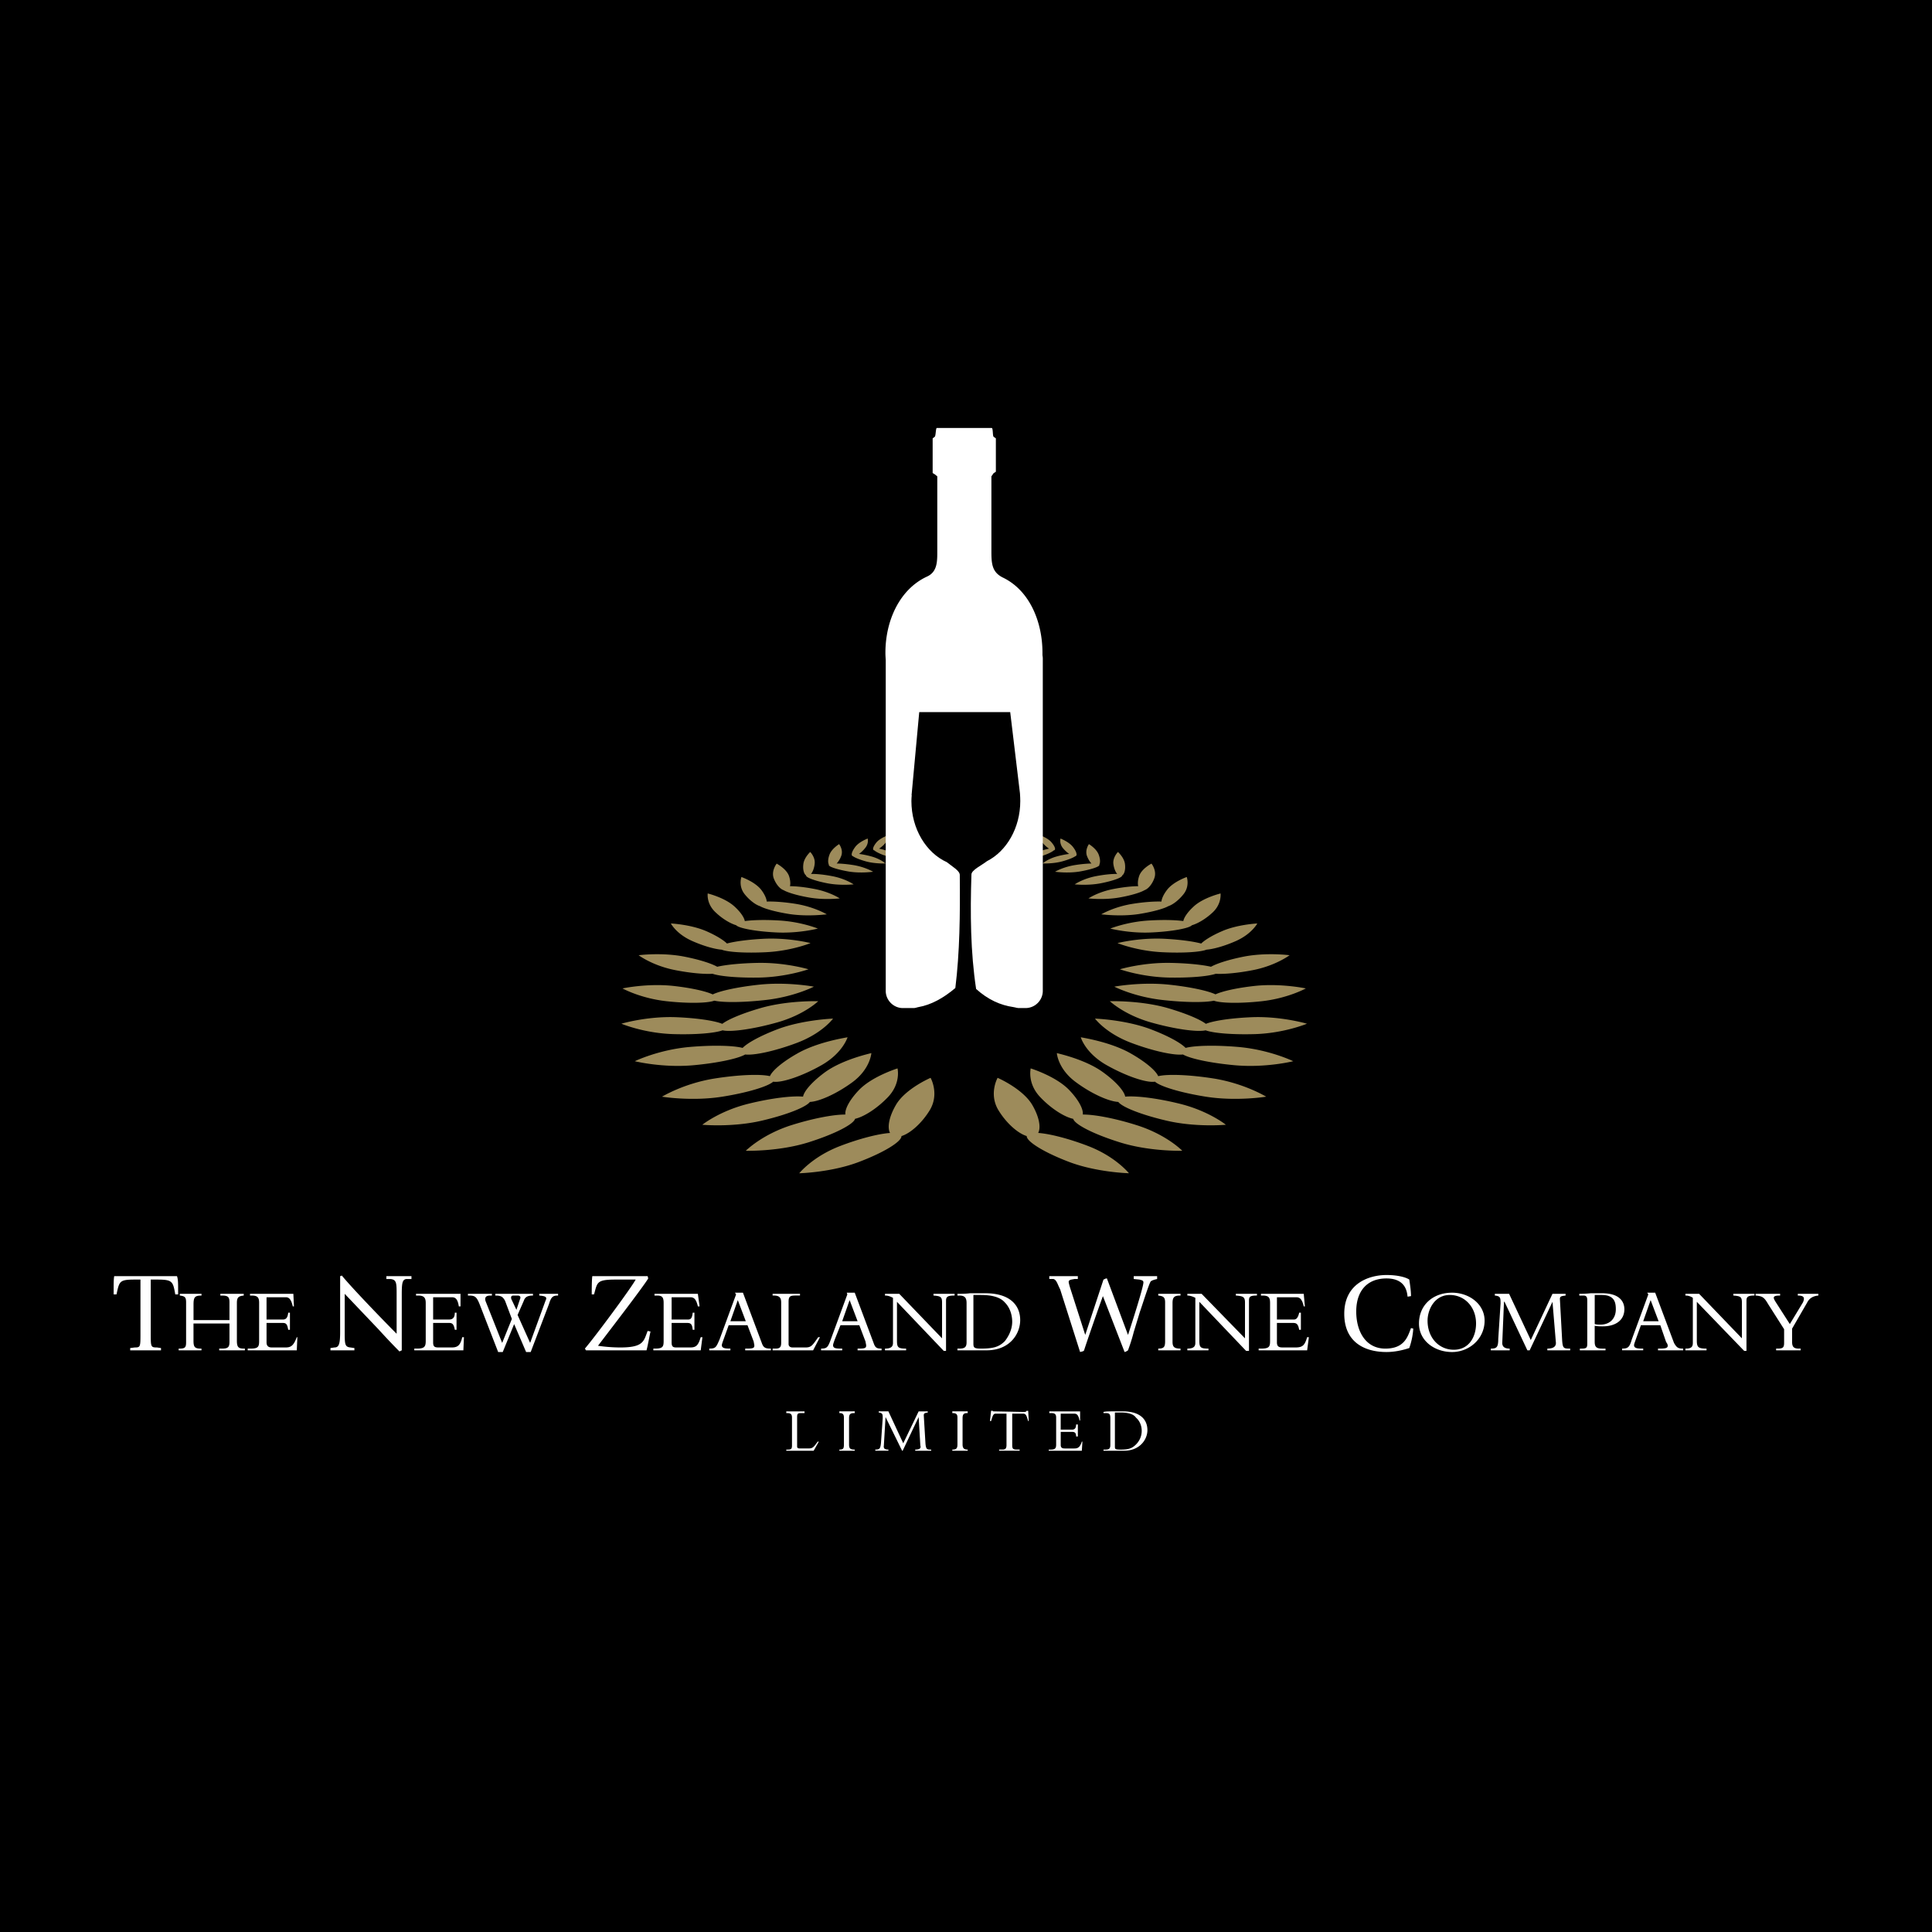 <svg xmlns="http://www.w3.org/2000/svg" width="2500" height="2500" viewBox="0 0 192.756 192.756"><g fill-rule="evenodd" clip-rule="evenodd"><path d="M0 0h192.756v192.756H0V0z"/><path d="M99.531 107.535s-.893 1.576.064 3.199c.779 1.293 1.93 2.328 2.84 2.611-.023.539 1.701 1.615 4.184 2.564 2.785 1.068 6.035 1.146 6.02 1.146 0 .018-1.307-1.656-4.094-2.723-1.926-.738-3.809-1.217-4.965-1.299.295-.555.09-1.639-.609-2.826-.971-1.605-3.44-2.672-3.44-2.672zm-5.685-24.702s-.111.223-.461.398c-.15.075-.301.139-.431.183.14.019.305.049.478.088.415.111.653.318.653.302 0 0-.461.032-.875-.08-.43-.095-.717-.239-.653-.303l.015-.01c.033-.077.213-.209.463-.34.349-.174.811-.238.811-.238zm-1.386.048s-.016.255-.318.494a2.232 2.232 0 0 1-.372.234c.169.023.372.068.579.132.478.127.717.366.717.366s-.51.017-.988-.127c-.336-.09-.594-.195-.689-.272a.048.048 0 0 1-.032-.033c-.011-.017-.011-.032.002-.044.024-.091.153-.246.352-.4.303-.222.749-.35.749-.35zm-1.242.175s.032.287-.271.574c-.13.123-.277.23-.413.307.183.043.399.114.62.203.462.207.637.494.637.494s-.589-.048-1.051-.239c-.478-.191-.765-.414-.653-.478l.017-.009c.036-.109.149-.262.317-.422.304-.271.797-.43.797-.43zm-1.21.159s.016.367-.334.685a2.929 2.929 0 0 1-.55.398c.231.044.518.127.805.239.573.223.812.557.812.557s-.701-.032-1.259-.255c-.399-.14-.696-.302-.806-.417-.159-.058.001-.37.36-.698.367-.317.972-.509.972-.509zm-1.481.144s.096.414-.255.828a2.947 2.947 0 0 1-.571.485c.279.05.632.147.985.279.685.239.987.637.987.637s-.812-.032-1.513-.271c-.441-.164-.782-.341-.932-.476l-.008-.002c-.224-.047-.096-.414.255-.828.367-.397 1.052-.652 1.052-.652zm-1.959.303s.144.494-.271.972a3.067 3.067 0 0 1-.592.562c.344.042.777.127 1.229.25.923.255 1.417.701 1.417.701s-1.036.048-1.959-.207c-.603-.167-1.077-.36-1.293-.514a.156.156 0 0 1-.116-.114c-.013-.023-.016-.044-.008-.063-.004-.18.136-.472.382-.79.399-.495 1.211-.797 1.211-.797zm-2.85.557s.429.542.223 1.147a2.356 2.356 0 0 1-.463.786c.439.005 1.022.057 1.642.153 1.195.191 1.991.669 1.991.669s-1.195.175-2.405-.016c-1.21-.207-2.118-.51-2.007-.685-.108-.206-.1-.571.047-.971.207-.621.972-1.083.972-1.083zM80.835 85s.525.525.445 1.179c-.041.419-.187.799-.366 1.017.491-.021 1.289.057 2.15.225 1.306.255 2.102.812 2.102.812s-1.338.144-2.644-.111c-1.241-.242-2.137-.584-2.1-.782-.216-.145-.337-.587-.273-1.113.065-.654.686-1.227.686-1.227zm-3.344 1.162c-.017 0 .955.494 1.226 1.227.134.393.162.76.099 1.027.6-.001 1.461.088 2.37.263 1.593.286 2.596.955 2.596.955s-1.608.191-3.185-.111c-1.126-.202-2.037-.485-2.418-.712-.372-.125-.77-.604-.99-1.199-.256-.75.302-1.45.302-1.45zm-3.52 1.338s1.338.462 1.975 1.274c.33.435.523.86.555 1.175.7-.026 1.743.047 2.869.226 1.879.302 3.122 1.051 3.122 1.051 0-.016-1.832.255-3.743-.032-1.367-.218-2.478-.528-2.924-.785-.463-.149-1.074-.614-1.551-1.221-.622-.813-.303-1.688-.303-1.688zm-3.361 1.64s1.705.414 2.675 1.306c.592.542.957 1.077 1.025 1.449.78-.108 1.989-.139 3.323-.063 2.261.111 3.965.812 3.965.812s-1.959.509-4.22.382c-2.023-.101-3.671-.421-3.931-.716-.588-.173-1.372-.639-2.025-1.259-.97-.876-.812-1.911-.812-1.911zm-3.678 2.994s2.022.095 3.599.796c.935.415 1.651.859 1.997 1.204.791-.214 2.128-.394 3.657-.472 2.516-.127 4.682.43 4.682.43s-1.895.78-4.411.908c-2.054.104-3.839-.005-4.455-.251-.714-.055-1.833-.374-2.935-.864-1.593-.7-2.134-1.751-2.134-1.751zm-3.217 3.169s2.325-.303 4.57.143c1.48.29 2.683.674 3.271 1.007.885-.205 2.377-.355 4.071-.386 2.74-.048 5.032.638 5.032.638s-2.197.779-4.92.828c-2.091.035-3.888-.121-4.647-.379-.854.053-2.255-.076-3.745-.369-2.263-.447-3.632-1.482-3.632-1.482zm-1.609 3.312s2.437-.525 5.032-.254c1.783.195 3.269.525 3.972.852.723-.352 2.447-.732 4.548-.963 2.867-.318 5.542.189 5.542.189s-2.007 1.035-4.905 1.34c-2.167.24-4.125.254-5.026.059-.694.254-2.622.289-4.768.053-2.611-.287-4.395-1.276-4.395-1.276zm-.111 3.52s2.517-.748 5.399-.652c2.111.082 3.893.348 4.668.666.599-.457 2.036-1.061 3.884-1.59 2.691-.764 5.686-.668 5.686-.668s-1.386 1.354-4.093 2.117c-2.362.666-4.615.982-5.447.787-.804.293-2.773.449-5.032.375-2.883-.111-5.065-1.035-5.065-1.035zm1.338 3.742s2.325-1.129 5.415-1.416c2.329-.203 4.399-.156 5.343.09.481-.502 1.767-1.209 3.464-1.857 2.516-.957 5.573-1.068 5.558-1.068 0 0-1.051 1.449-3.568 2.406-2.151.816-4.278 1.283-5.198 1.174-.72.414-2.736.848-5.137 1.07-3.106.286-5.877-.399-5.877-.399zm2.707 3.537c.016.016 2.086-1.291 5.191-1.801 2.446-.391 4.654-.473 5.584-.244.229-.543 1.225-1.404 2.697-2.24 2.086-1.211 5.049-1.625 5.049-1.641 0 0-.462 1.545-2.548 2.756-1.93 1.105-4.023 1.814-4.868 1.674-.534.48-2.543 1.094-5.069 1.496-3.074.492-6.036 0-6.036 0zm4.029 2.803s1.784-1.434 4.762-2.135c2.186-.529 4.231-.771 5.289-.67.099-.555.896-1.475 2.148-2.404 1.815-1.338 4.667-1.926 4.667-1.941 0 0-.096 1.576-1.879 2.898-1.548 1.141-3.305 1.934-4.253 1.975-.38.514-2.263 1.268-4.713 1.848-2.979.714-6.021.429-6.021.429zm4.332 2.595c.016 0 1.608-1.625 4.587-2.564 2.14-.672 4.191-1.059 5.355-1.049-.069-.537.419-1.465 1.349-2.439 1.321-1.385 3.87-2.166 3.854-2.166 0 0 .366 1.48-.956 2.867-1.069 1.119-2.392 1.965-3.278 2.162-.155.555-2.046 1.527-4.637 2.344-2.993.941-6.274.845-6.274.845zm5.335 2.245c0 .018 1.306-1.656 4.093-2.723 1.927-.738 3.815-1.217 4.971-1.299-.3-.555-.095-1.639.604-2.826.955-1.607 3.44-2.674 3.44-2.674s.892 1.576-.064 3.199c-.783 1.297-1.938 2.334-2.841 2.613.018.541-1.707 1.615-4.198 2.562-2.772 1.07-6.005 1.148-6.005 1.148zm15.352-33.555s-.319.032-.653-.017c-.303-.047-.541-.143-.525-.19.005-.008.019-.014.039-.019.017-.058.102-.155.231-.251.191-.144.478-.208.478-.208s-.016.16-.191.303c-.083.062-.17.115-.25.152.1.007.215.021.33.039.334.048.541.191.541.191zm1.099-.509s-.254.127-.605.159c-.366.048-.669.032-.7-.016-.016-.048.254-.127.605-.175.366-.032.7.032.7.032s.255.127.605.159c.351.048.669.032.685-.016.033-.048-.238-.127-.605-.175-.351-.032-.685.032-.685.032zm2.356-.16s.113.223.463.398c.143.076.289.139.418.183a5.397 5.397 0 0 0-.467.088c-.414.111-.652.318-.652.302 0 0 .463.032.861-.08.43-.095.717-.239.652-.303l-.016-.01c-.033-.078-.215-.209-.479-.34-.317-.174-.78-.238-.78-.238zm1.371.048s.016.255.303.494c.129.095.264.176.383.234-.17.023-.377.068-.59.132-.463.127-.717.366-.717.366s.525.017 1.002-.127c.463-.127.797-.287.717-.35l-.004-.004c-.023-.091-.152-.243-.346-.394-.303-.223-.748-.351-.748-.351zm1.227.175s-.018.287.27.574c.139.123.287.229.424.306-.182.043-.4.114-.615.204-.461.207-.637.494-.637.494s.59-.048 1.051-.239c.277-.114.49-.239.594-.335a.075.075 0 0 0 .053-.062c.021-.035.021-.063-.008-.08-.035-.109-.152-.267-.336-.431-.289-.272-.796-.431-.796-.431zm1.224.159s-.016.367.352.685c.178.163.375.302.547.397-.23.044-.521.127-.818.24-.572.223-.828.557-.828.557s.717-.032 1.291-.255c.389-.14.682-.303.791-.417.156-.059-.004-.37-.346-.697-.366-.318-.989-.51-.989-.51zm1.467.144s-.096.414.27.828c.18.194.381.365.564.485-.273.05-.623.148-.979.279-.684.239-.986.637-.986.637s.828-.032 1.496-.271c.451-.164.795-.34.941-.476l.014-.002c.225-.047.096-.414-.27-.828-.351-.397-1.05-.652-1.05-.652zm1.975.303s-.145.494.254.972c.189.226.406.421.609.562a9.115 9.115 0 0 0-1.23.249c-.924.255-1.418.701-1.418.701s1.02.048 1.959-.207c.602-.166 1.082-.358 1.303-.513a.147.147 0 0 0 .111-.098c.025-.037.031-.068.014-.095-.006-.181-.143-.465-.393-.775-.414-.494-1.209-.796-1.209-.796zm2.834.557s-.398.542-.207 1.147c.113.313.277.591.457.786-.436.006-1.012.057-1.619.153-1.227.191-2.008.669-2.008.669s1.195.175 2.422-.016c1.193-.207 2.102-.51 1.99-.685.107-.206.1-.571-.047-.971-.207-.621-.988-1.083-.988-1.083zm2.898.781s-.525.525-.461 1.179c.051.419.199.799.385 1.017-.49-.021-1.295.058-2.154.225-1.289.255-2.086.812-2.086.812s1.322.144 2.613-.111c1.223-.239 2.139-.576 2.119-.774.223-.136.35-.586.285-1.121-.064-.654-.701-1.227-.701-1.227zm3.344 1.162s-.971.494-1.227 1.227c-.133.393-.162.76-.098 1.027-.6-.001-1.465.088-2.385.263-1.594.286-2.58.955-2.58.955s1.607.191 3.201-.111c1.115-.203 2.023-.485 2.396-.712.367-.126.771-.605.979-1.199.272-.75-.286-1.45-.286-1.45zm3.519 1.338s-1.338.462-1.959 1.274c-.338.435-.535.86-.568 1.175-.707-.026-1.752.047-2.871.226-1.895.302-3.137 1.051-3.137 1.051 0-.016 1.863.255 3.758-.032 1.377-.22 2.5-.532 2.945-.79.465-.154 1.059-.616 1.531-1.217.62-.812.301-1.687.301-1.687zm3.377 1.64s-1.736.414-2.691 1.306c-.59.542-.957 1.077-1.029 1.448-.773-.107-1.979-.138-3.318-.062-2.246.111-3.967.812-3.967.812s1.961.509 4.205.382c2.031-.101 3.678-.419 3.934-.713.596-.172 1.387-.639 2.055-1.262.954-.876.796-1.911.811-1.911zm3.662 2.994c.016 0-2.021.095-3.582.796-.947.416-1.67.861-2.016 1.207-.793-.216-2.135-.396-3.67-.475-2.518-.127-4.682.43-4.682.43s1.91.78 4.426.908c2.043.105 3.838-.006 4.455-.252.715-.056 1.836-.375 2.936-.863 1.577-.7 2.133-1.751 2.133-1.751zm3.219 3.169s-2.311-.303-4.588.143c-1.457.29-2.66.673-3.25 1.007-.889-.205-2.377-.355-4.059-.386-2.756-.048-5.033.638-5.033.638s2.182.779 4.92.828c2.078.035 3.879-.119 4.643-.379.855.051 2.25-.078 3.734-.369 2.262-.447 3.633-1.482 3.633-1.482zm1.623 3.312s-2.469-.525-5.064-.254c-1.773.193-3.246.521-3.953.846-.732-.35-2.455-.729-4.535-.957-2.883-.318-5.557.189-5.557.189s2.006 1.035 4.904 1.34c2.162.238 4.115.254 5.027.061.711.252 2.627.287 4.783.051 2.596-.287 4.395-1.276 4.395-1.276zm.112 3.52s-2.547-.748-5.414-.652c-2.113.082-3.896.35-4.67.666-.602-.457-2.039-1.061-3.867-1.59-2.707-.764-5.717-.668-5.717-.668.016 0 1.418 1.354 4.109 2.117 2.348.666 4.611.982 5.447.787.803.293 2.771.449 5.031.375 2.883-.111 5.081-1.035 5.081-1.035zm-1.37 3.742s-2.309-1.129-5.414-1.416c-2.316-.203-4.381-.156-5.324.088-.479-.5-1.76-1.207-3.467-1.855-2.518-.957-5.574-1.068-5.574-1.068s1.066 1.449 3.582 2.406c2.15.816 4.277 1.283 5.197 1.174.717.414 2.727.848 5.139 1.07 3.123.286 5.861-.399 5.861-.399zm-2.691 3.537c0 .016-2.102-1.291-5.176-1.801-2.461-.391-4.672-.473-5.604-.242-.232-.545-1.232-1.406-2.693-2.242-2.088-1.211-5.033-1.625-5.033-1.641 0 0 .43 1.545 2.533 2.756 1.945 1.105 4.016 1.816 4.867 1.674.533.48 2.541 1.094 5.055 1.496 3.088.492 6.051 0 6.051 0zm-4.029 2.803s-1.783-1.434-4.762-2.135c-2.184-.529-4.221-.771-5.281-.67-.102-.555-.896-1.475-2.172-2.404-1.799-1.338-4.65-1.926-4.65-1.941 0 0 .096 1.576 1.895 2.898 1.529 1.137 3.277 1.928 4.236 1.975.381.514 2.268 1.268 4.73 1.848 2.963.714 6.004.429 6.004.429zm-4.348 2.595s-1.576-1.625-4.586-2.564c-2.137-.674-4.184-1.061-5.34-1.049.068-.537-.42-1.465-1.35-2.439-1.322-1.385-3.854-2.166-3.854-2.166.016 0-.367 1.48.955 2.867 1.064 1.127 2.395 1.977 3.289 2.166.15.555 2.031 1.525 4.643 2.34 2.979.941 6.243.845 6.243.845zm-20.672-31.31s.318.032.637-.017c.336-.047.574-.143.543-.19a.041.041 0 0 0-.021-.014c-.014-.057-.1-.157-.234-.256-.191-.144-.492-.208-.492-.208s0 .16.189.303c.084.062.172.115.254.153a4.78 4.78 0 0 0-.332.038 1.373 1.373 0 0 0-.544.191z" fill="#9d8b5b"/><path d="M90.072 100.574h12.247c.955 0 1.721-.779 1.721-1.719V65.698c0-.112-.018-.223-.033-.334v-.239c0-3.074-1.273-6.211-3.949-7.501-1.131-.558-1.146-1.45-1.146-2.755v-7.342l.223-.318.223-.144v-3.328l-.223-.159c-.111-.095-.047-.876-.191-.876h-5.478c-.112 0-.096.796-.208.876l-.207.159v3.456l.207.127.255.207v7.374c0 1.083.032 2.15-1.035 2.628-2.707 1.258-4.14 4.364-4.14 7.597 0 .239.016.478.032.716v33.015c-.002.938.778 1.717 1.702 1.717zM12.99 134.723h3.073v-.229l-.398-.057c-.626 0-.626-.057-.626-1.424v-5.35h.626c1.537 0 1.594.17 1.821 1.48h.285v-.514c0-.512 0-1.023-.114-1.309h-6.261c-.057.285-.057.797-.057 1.309v.514h.285c.284-1.311.284-1.48 1.821-1.48h.569v5.35c0 1.367 0 1.424-.569 1.424l-.455.057v.229zm9.904-2.676v1.82c0 .514-.114.684-.74.684h-.284v.172h2.561v-.172h-.057c-.569 0-.74-.113-.74-.797v-3.756c0-.57.171-.684.683-.74v-.172h-2.333v.172h.17c.626 0 .74.17.74.684v1.764h-3.586v-1.537c0-.74.114-.91.796-.91v-.172h-2.163v.172c.512.057.626.17.626.684v3.984c0 .512-.114.625-.684.625h-.057v.172h2.276v-.172h-.057c-.626 0-.74-.17-.74-.797v-1.707h3.589v-.001zm6.033-1.082h-.171c-.057.512-.228.684-.512.684h-1.651v-2.221h1.936c.285 0 .512.172.683.912h.114l-.057-1.254h-4.326v.172h.17c.626 0 .74.227.74.74v3.812c0 .57-.114.74-.854.74h-.284v.172h4.895l.058-1.311h-.058c-.284.74-.512 1.025-1.081 1.025h-1.423c-.285 0-.513-.113-.513-.512v-1.936h1.537c.399 0 .513.057.626.684h.171v-1.707zm4.041 3.758h2.391v-.229l-.398-.057c-.569-.057-.569-.342-.569-1.594v-3.758l3.358 3.529c1.139 1.252 1.822 1.936 2.106 2.221l.228-.113v-5.521c0-1.195.057-1.537.456-1.594h.512v-.285h-2.504v.285h.398c.626.057.626.398.626 1.594v3.869c-1.195-1.195-4.497-4.609-5.464-5.805l-.171.057v5.521c0 1.252-.114 1.594-.569 1.594l-.398.057v.229h-.002zm12.58-3.758h-.171c0 .512-.228.684-.569.684h-1.594v-2.221h1.879c.341 0 .569.172.683.912h.17v-1.254h-4.439v.172h.228c.569 0 .74.227.74.74v3.812c0 .57-.17.74-.854.74h-.285v.172h4.895l.057-1.311h-.171c-.171.74-.398 1.025-1.024 1.025h-1.366c-.399 0-.513-.113-.513-.512v-1.936h1.538c.341 0 .512.057.625.684h.171v-1.707zm7.4 3.928l1.821-4.781c.228-.74.398-.854.911-.854v-.172h-1.878v.172c.683.057.796.17.625.512l-1.536 4.213-1.252-2.789.625-1.424c.114-.342.342-.512.911-.512v-.172h-3.757v.172c.569 0 .74.113.967.512l.684 1.822-.968 2.391-1.651-4.156c-.114-.342 0-.568.456-.568h.17v-.172h-2.39v.172h.114c.569 0 .74.113 1.024.797l1.878 4.838h.456l1.138-2.789 1.195 2.789h.457v-.001zm-1.424-4.213l-.512-1.08c-.057-.229 0-.342.228-.342h.399c.285 0 .341.17.228.398l-.343 1.024zm6.945 4.043h6.034c.114-.398.285-1.367.398-1.879l-.285-.057c-.398 1.023-.398 1.65-2.732 1.65-.968 0-1.878-.113-2.22-.17.512-.684 4.553-5.92 5.009-6.717l-.057-.229h-5.521c-.057.398-.057 1.422-.057 1.822h.228c.342-1.197.228-1.48 2.163-1.48h1.992c-.456.854-4.042 5.691-5.066 6.887l.114.173zm10.815-3.758h-.171c-.057.512-.17.684-.455.684h-1.65v-2.221h1.878c.342 0 .569.172.74.912h.171l-.171-1.254H65.3v.172h.285c.512 0 .626.227.626.74v3.812c0 .57-.114.74-.854.74h-.171v.172h4.725l.171-1.311h-.172c-.228.74-.398 1.025-1.024 1.025h-1.423c-.342 0-.455-.113-.455-.512v-1.936h1.479c.398 0 .569.057.626.684h.171v-1.707zm5.294 1.252l.626 1.65c0 .115.057.229.057.4 0 .227-.171.283-.683.283h-.228v.172h2.562v-.172c-.512 0-.74-.057-.911-.568l-1.878-5.01h-.797l.114.172-1.65 4.496c-.342.797-.399.91-1.025.91v.172h2.106v-.172h-.113c-.456 0-.74-.057-.74-.342 0-.113.113-.398.171-.568l.512-1.424h1.877v.001zm-.171-.399H72.87l.74-2.105.797 2.105zm7.4 1.594h-.171c-.569.797-.683 1.025-1.252 1.025h-1.309c-.228 0-.398-.113-.398-.342v-4.213c0-.568.171-.625.74-.625h.399v-.172h-2.732v.172h.114c.569 0 .74.227.74.684v4.041c0 .455-.171.568-.569.568h-.285v.172h4.041l.682-1.31zm3.927-1.195l.626 1.65c0 .115.057.229.057.4 0 .227-.17.283-.683.283h-.171v.172h2.391v-.172c-.456 0-.626-.057-.797-.568l-1.879-5.01h-.796l.057.172-1.651 4.496c-.285.797-.398.91-.967.91v.172h2.105v-.172h-.17c-.513 0-.74-.057-.74-.342 0-.113.113-.398.17-.568l.57-1.424h1.878v.001zm-.171-.399h-1.537l.74-2.105.797 2.105zm8.823 2.961v-5.01c0-.398.17-.512.854-.512v-.172h-2.106v.172c.683.057.854.113.854.684v3.586l-4.269-4.441h-1.423v.172c.342 0 .57.113.797.227v4.498c0 .398-.228.568-.797.568v.172h2.106v-.172c-.797 0-.911-.113-.911-.797v-3.871l4.667 4.896h.228zm2.049-.853c0 .512-.227.625-.74.625h-.171v.172h2.904c2.334 0 3.357-1.652 3.357-3.018 0-1.48-1.023-2.676-3.473-2.676h-1.536c-.398.057-.911.057-1.252.057v.172h.171c.513 0 .74.17.74.74v3.928zm.682-4.725h.74c1.254 0 1.992.283 2.391.74.514.512.74 1.252.74 1.934 0 .912-.512 1.652-.74 1.936-.568.57-1.137.74-2.391.74-.682 0-.74-.113-.74-.512v-4.838zm10.645 5.692c.172-.057.342-.057.398-.17.17-.57 1.594-4.668 1.879-5.408l2.162 5.578c.172-.057.172-.057.342-.17.057-.172.342-.912.57-1.822l.625-2.049c.172-.455.91-2.846 1.082-3.018.17-.113.229-.113.398-.17l.229-.057v-.285h-2.334v.285l.568.057c.172.057.398.057.398.283 0 .514-1.309 4.555-1.537 5.238l-2.105-5.635c-.17 0-.17.057-.342.113l-1.82 5.521-1.48-4.611c-.057-.17-.172-.568-.172-.684 0-.227.342-.227.57-.283h.342v-.285h-2.848v.285h.4c.34.057.455.625.682 1.023l1.993 6.264zm10.017-.342c-.625 0-.795-.17-.795-.684v-3.869c0-.627.227-.74.795-.74v-.172h-2.219v.172c.512.057.684.17.684.684v3.869c0 .57-.115.74-.684.74v.172h2.219v-.172zm6.832.228v-5.01c0-.398.113-.512.797-.512v-.172h-2.107v.172c.684.057.912.113.912.684v3.586l-4.326-4.441h-1.424v.172c.285 0 .57.113.797.227v4.498c0 .398-.227.568-.797.568v.172h2.105v-.172c-.797 0-.91-.113-.91-.797v-3.871l4.668 4.896h.285zm5.18-3.814h-.172c-.113.512-.283.684-.512.684H127.4v-2.221h1.936c.342 0 .568.172.738.912h.115l-.115-1.254h-4.268v.172h.17c.627 0 .74.227.74.74v3.812c0 .57-.113.74-.91.74h-.229v.172h4.838l.172-1.311h-.172c-.227.74-.398 1.025-1.139 1.025h-1.309c-.398 0-.568-.113-.568-.512v-1.936h1.537c.398 0 .568.057.682.684h.172v-1.707h.001zm10.984 1.537c-.34.91-.682 2.049-2.561 2.049-1.992 0-2.902-1.764-2.902-3.699 0-2.107 1.139-3.301 3.016-3.301 1.936 0 2.049 1.365 2.107 1.82l.34-.057c0-.57-.113-1.252-.17-1.65-.342-.229-1.139-.455-2.277-.455-1.764 0-4.211.854-4.211 3.869 0 2.848 2.049 3.814 4.211 3.814 1.025 0 1.936-.285 2.277-.398a7.309 7.309 0 0 0 .398-1.936l-.228-.056zm7.344-.74c0-1.65-1.537-2.789-3.244-2.789-1.936 0-3.303 1.252-3.303 3.074 0 1.707 1.537 2.846 3.303 2.846 1.707 0 3.244-1.309 3.244-3.131zm-.853.285c0 1.309-.684 2.617-2.221 2.617-1.48 0-2.617-1.193-2.617-2.902 0-1.082.682-2.561 2.219-2.561 1.48 0 2.619 1.195 2.619 2.846zm5.349 2.676l2.277-4.84.342 4.1c0 .455-.398.568-.854.568v.172h2.275v-.172c-.625 0-.738 0-.797-.797l-.227-4.154c0-.285.17-.285.568-.342v-.172h-1.309l-2.164 4.611-2.162-4.611h-1.424v.172c.57.057.57.227.57.797l-.229 3.529c0 .854-.17.967-.74.967v.172h1.879v-.172c-.398 0-.74-.113-.74-.568l.172-4.1h.057l2.277 4.84h.229zm6.49-2.45c.283.059.568.059.797.059 1.309 0 2.162-.627 2.162-1.709 0-.682-.398-1.594-2.219-1.594h-1.139c-.514.057-.969.057-1.139.057v.172h.398c.342 0 .398.17.398.512v4.27c0 .398-.057.512-.57.512h-.17v.172h2.561v-.172h-.34c-.57 0-.74-.17-.74-.684v-1.595h.001zm0-3.072h.682c1.252 0 1.424.682 1.424 1.422 0 .912-.57 1.537-1.537 1.537-.17 0-.398 0-.568-.057v-2.902h-.001zm6.545 3.016l.57 1.65c.057.115.17.229.17.4 0 .227-.229.283-.74.283h-.229v.172h2.506v-.172c-.455 0-.627-.057-.912-.568l-1.877-5.01h-.797l.113.172-1.65 4.496c-.229.797-.398.91-.969.91v.172h2.107v-.172h-.172c-.455 0-.74-.057-.74-.342 0-.113.115-.398.172-.568l.512-1.424h1.936v.001zm-.17-.399h-1.537l.74-2.105.797 2.105zm8.766 2.961v-5.01c0-.398.17-.512.797-.512v-.172h-2.107v.172c.684.057.854.113.854.684v3.586l-4.268-4.441h-1.367v.172c.342 0 .57.113.74.227v4.498c0 .398-.17.568-.682.568h-.059v.172h2.107v-.172c-.797 0-.969-.113-.969-.797v-3.871l4.725 4.896h.229zm4.326-2.675l-1.424-2.221c-.285-.455-.285-.625.455-.625v-.172h-2.447v.172c.684.057.854.17 1.252.854l1.594 2.504v1.311c0 .455-.057.625-.625.625h-.172v.172h2.447v-.172h-.17c-.512 0-.684-.17-.684-.684v-1.309l1.48-2.561c.227-.455.568-.684 1.139-.74v-.172h-2.049v.172c.568 0 .738.17.512.684l-1.308 2.162zM81.693 143.83h-.114c-.398.568-.512.682-.911.682h-.854c-.228 0-.285-.057-.285-.227v-2.904c0-.398.114-.398.513-.398h.227v-.17h-1.821v.17h.057c.398 0 .512.115.512.457v2.789c0 .342-.114.398-.398.398h-.171v.113h2.732l.513-.91zm3.585.797c-.455 0-.568-.115-.568-.514v-2.617c0-.455.17-.514.568-.514v-.17h-1.536v.17c.342 0 .455.115.455.457v2.674c0 .398-.057.514-.455.514v.113h1.536v-.113zm4.782.113l1.594-3.359.17 2.848c.114.342-.228.398-.512.398v.113h1.594v-.113c-.398 0-.512 0-.569-.57l-.171-2.846c0-.229.114-.229.398-.285v-.113h-.91L90.117 144l-1.48-3.188h-.967v.113c.398.057.398.172.398.57l-.171 2.447c-.057.568-.114.684-.569.684v.113h1.309v-.113c-.285 0-.512-.057-.455-.398l.17-2.848 1.651 3.359h.057v.001zm6.488-.113c-.341 0-.512-.115-.512-.514v-2.617c0-.455.171-.514.512-.514v-.17h-1.536v.17c.398 0 .512.115.512.457v2.674c0 .398-.113.514-.512.514v.113h1.536v-.113zm4.44-3.586h1.082c.285 0 .342.17.512.738h.057l-.057-1.023h-.17c0 .057-.057.113-.229.113l-3.016-.057h-.057c-.059 0-.059 0-.059-.057h-.17l-.113 1.023h.113c.17-.568.229-.738.455-.738h1.082v3.129c0 .342-.115.457-.398.457h-.34v.113h2.049v-.113h-.285c-.398 0-.455-.115-.455-.457v-3.128h-.001zm6.547 1.08h-.172c0 .4-.17.514-.398.514h-1.139v-1.594h1.367c.227 0 .398.113.512.682h.057v-.91h-3.074v.17h.172c.398 0 .512.115.512.457v2.674c0 .398-.113.514-.568.514h-.172v.113h3.303l.057-.91h-.057c-.172.512-.342.682-.74.682h-.969c-.227 0-.398-.057-.398-.342v-1.309h1.139c.229 0 .398.057.398.455h.172v-1.196h-.002zm3.244 2.049c0 .4-.172.457-.512.457h-.172v.113h2.049c1.594 0 2.334-1.139 2.334-2.049 0-1.082-.74-1.879-2.447-1.879h-1.023c-.342 0-.627 0-.912.057v.113h.172c.398 0 .512.059.512.514v2.674h-.001zm.455-3.244h.568c.797 0 1.311.172 1.537.514.398.34.57.854.57 1.309 0 .682-.342 1.139-.57 1.365-.398.398-.74.514-1.537.514-.568 0-.568-.057-.568-.342v-3.36z" fill="#fff"/><path d="M91.712 71.048h9.077l.973 8.106c.016.254.031.509.031.764 0 2.689-1.373 5.011-3.324 6.002-.57.441-1.538.882-1.549 1.324-.129 3.907-.09 7.762.467 11.425 1.207 1.09 2.445 1.623 3.721 1.809.621.08.939.43 1.131 1.004-2.166 0-3.789-.287-5.956-.287-1.672 0-3.87.287-5.558.287.159-.621.366-.908.907-1.004 1.265-.221 2.492-.896 3.682-1.904.439-3.538.485-7.321.443-11.282 0-.424-.771-.849-1.29-1.273-2.057-.928-3.536-3.316-3.536-6.1 0-.207.016-.398.032-.589h-.016l.765-8.282z"/></g></svg>
